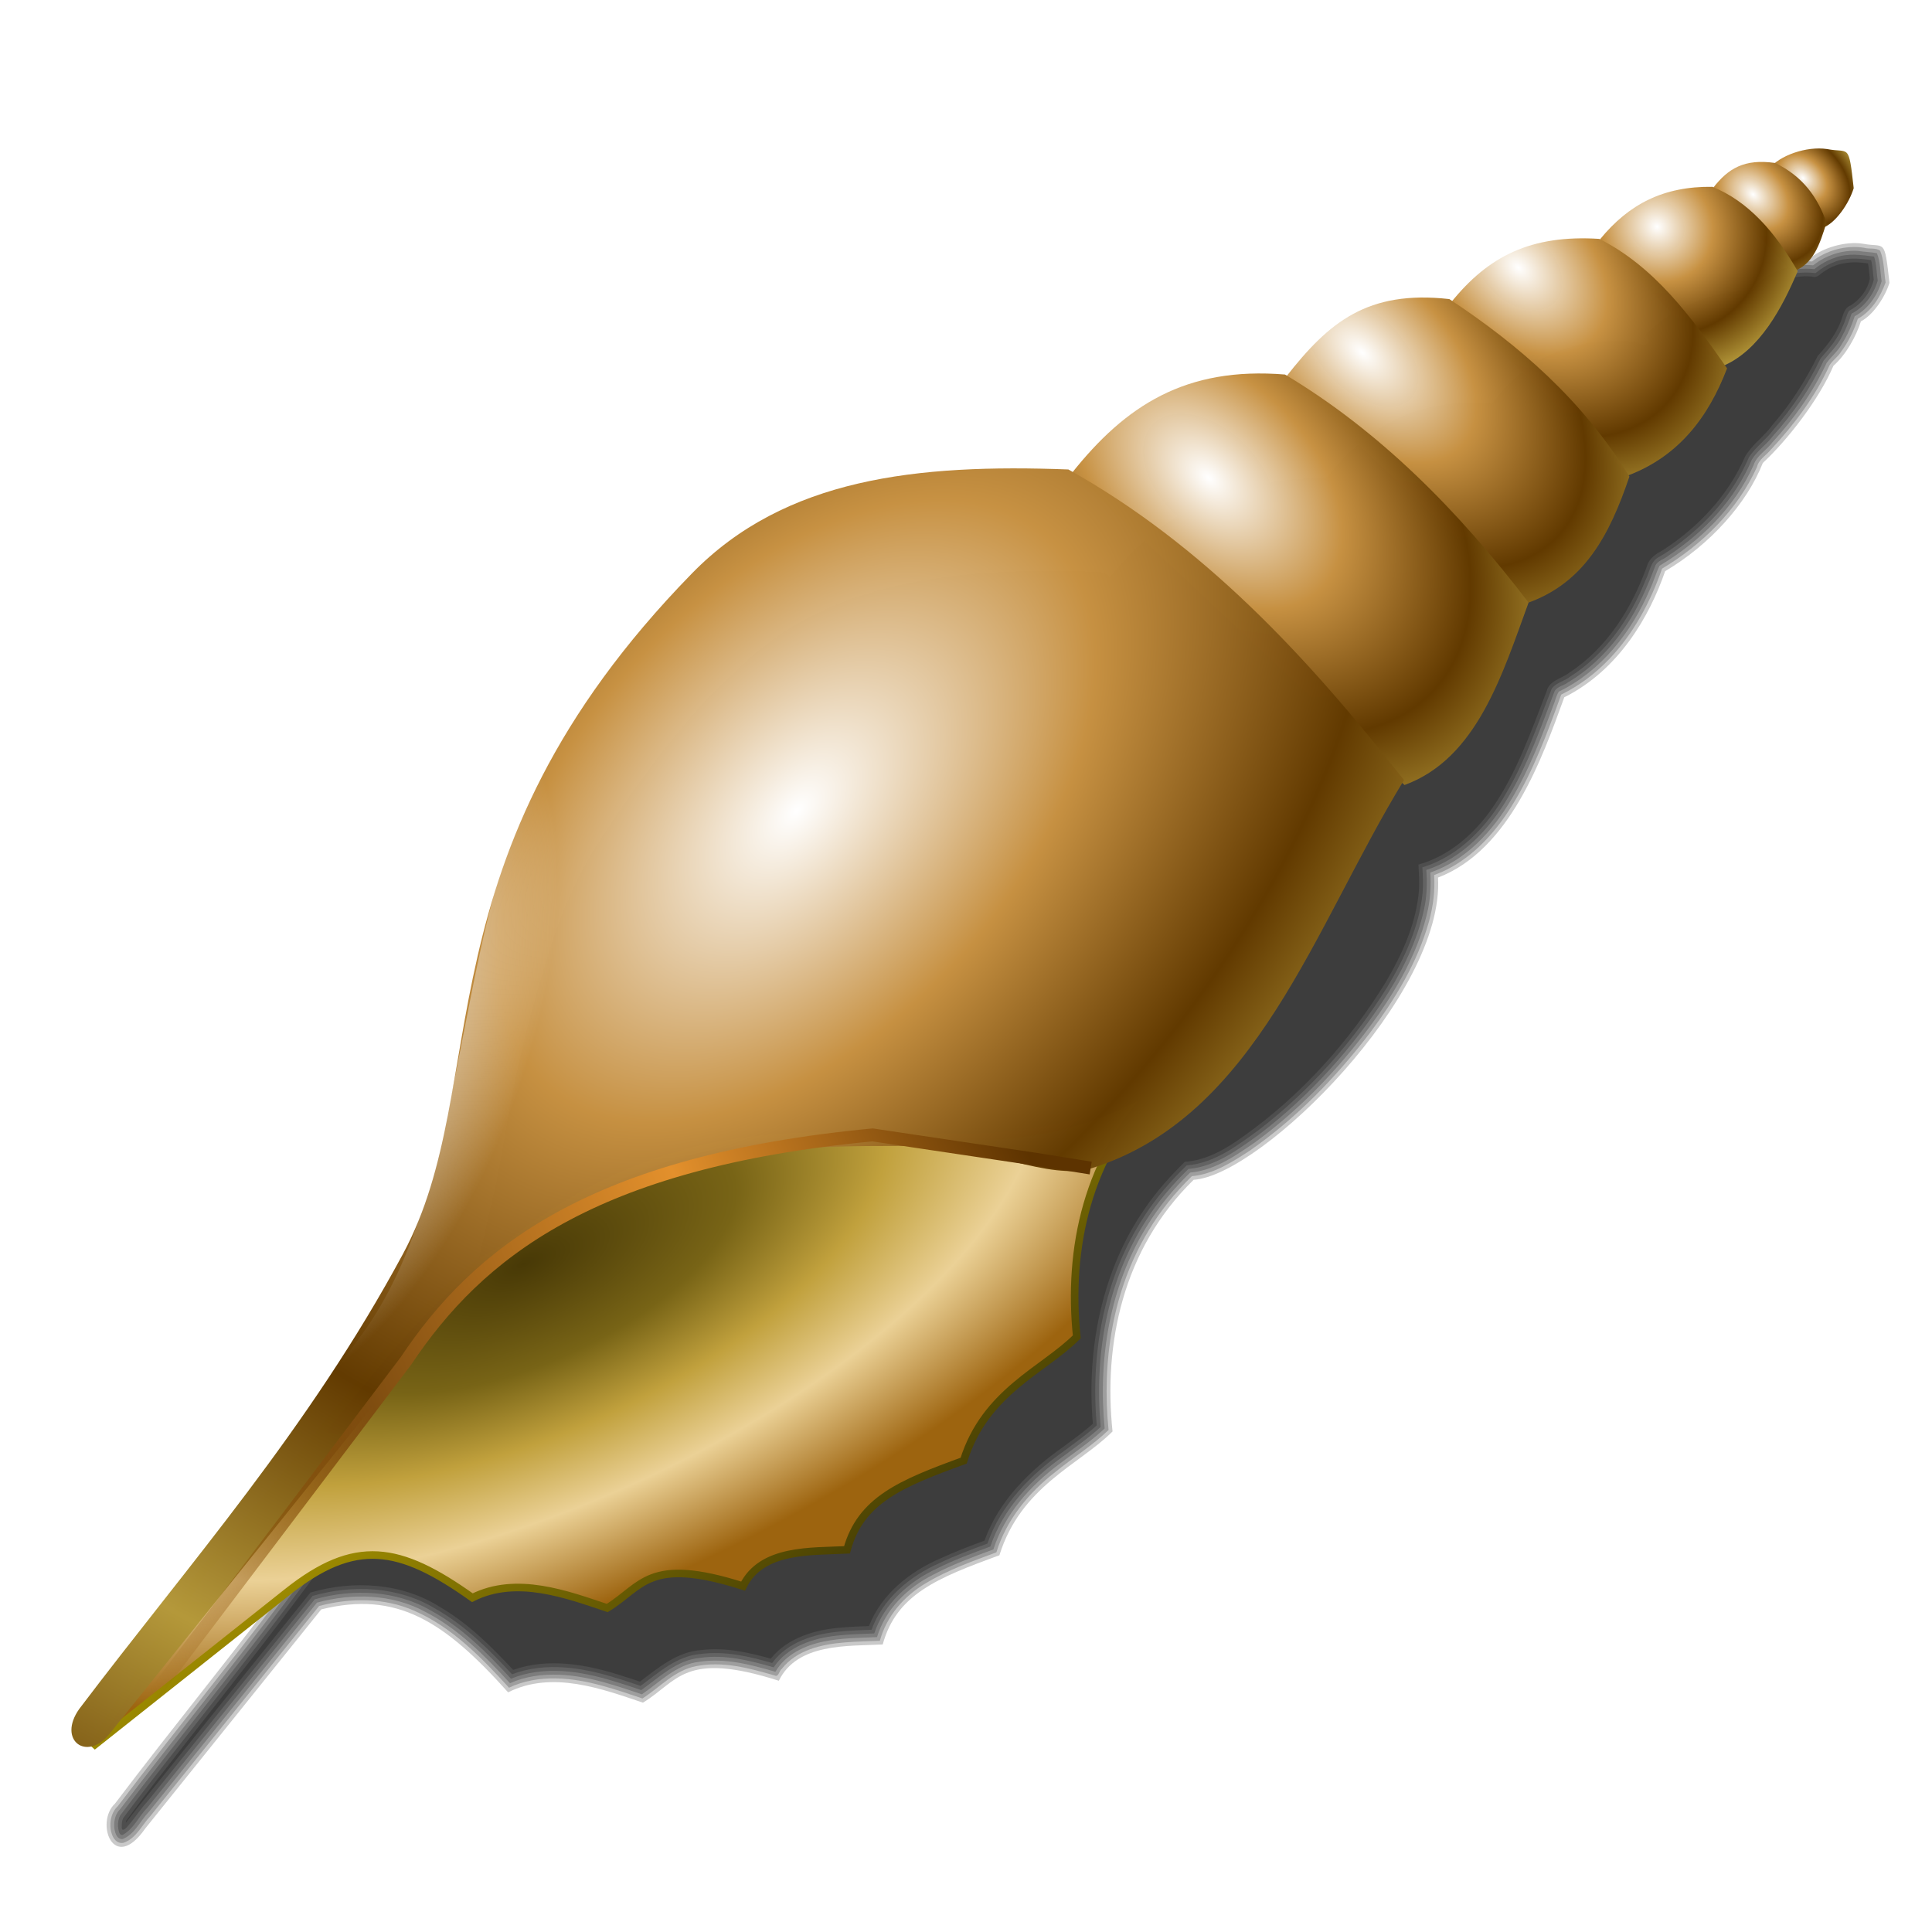 <?xml version="1.0" encoding="UTF-8" standalone="no"?>
<svg
   xmlns:dc="http://purl.org/dc/elements/1.1/"
   xmlns:cc="http://creativecommons.org/ns#"
   xmlns:rdf="http://www.w3.org/1999/02/22-rdf-syntax-ns#"
   xmlns:svg="http://www.w3.org/2000/svg"
   xmlns="http://www.w3.org/2000/svg"
   xmlns:xlink="http://www.w3.org/1999/xlink"
   xmlns:sodipodi="http://sodipodi.sourceforge.net/DTD/sodipodi-0.dtd"
   xmlns:inkscape="http://www.inkscape.org/namespaces/inkscape"
   version="1.1"
   id="svg2"
   width="255"
   height="255"
   viewBox="0 0 255 255"
   sodipodi:docname="nautilus-3.svg"
   inkscape:version="1.0 (4035a4f, 2020-05-01)">
  <defs
     id="defs6">
    <linearGradient
       id="linearGradient890"
       inkscape:collect="always">
      <stop
         id="stop882"
         offset="0"
         style="stop-color:#ffffff;stop-opacity:1" />
      <stop
         style="stop-color:#c79142;stop-opacity:0.996"
         offset="0.364"
         id="stop884" />
      <stop
         style="stop-color:#623a00;stop-opacity:0.996"
         offset="0.713"
         id="stop886" />
      <stop
         id="stop888"
         offset="1"
         style="stop-color:#b4983a;stop-opacity:0.996" />
    </linearGradient>
    <linearGradient
       inkscape:collect="always"
       id="linearGradient903">
      <stop
         style="stop-color:#914f00;stop-opacity:0"
         offset="0"
         id="stop899" />
      <stop
         id="stop909"
         offset="0.309"
         style="stop-color:#7f4d10;stop-opacity:1" />
      <stop
         id="stop907"
         offset="0.668"
         style="stop-color:#e3902c;stop-opacity:1" />
      <stop
         style="stop-color:#5d3300;stop-opacity:1"
         offset="1"
         id="stop901" />
    </linearGradient>
    <linearGradient
       inkscape:collect="always"
       id="linearGradient883">
      <stop
         style="stop-color:#9b8900;stop-opacity:1;"
         offset="0"
         id="stop879" />
      <stop
         style="stop-color:#443c04;stop-opacity:1"
         offset="1"
         id="stop881" />
    </linearGradient>
    <linearGradient
       inkscape:collect="always"
       id="linearGradient852">
      <stop
         style="stop-color:#fcfcfc;stop-opacity:1"
         offset="0"
         id="stop848" />
      <stop
         style="stop-color:#ffffff;stop-opacity:0"
         offset="1"
         id="stop850" />
    </linearGradient>
    <linearGradient
       inkscape:collect="always"
       id="linearGradient832">
      <stop
         style="stop-color:#483906;stop-opacity:1"
         offset="0"
         id="stop828" />
      <stop
         id="stop836"
         offset="0.292"
         style="stop-color:#786416;stop-opacity:1" />
      <stop
         style="stop-color:#c1a13d;stop-opacity:1"
         offset="0.499"
         id="stop838" />
      <stop
         id="stop840"
         offset="0.713"
         style="stop-color:#ebd196;stop-opacity:1" />
      <stop
         style="stop-color:#9d640f;stop-opacity:1"
         offset="1"
         id="stop830" />
    </linearGradient>
    <radialGradient
       inkscape:collect="always"
       xlink:href="#linearGradient890"
       id="radialGradient820"
       cx="1442.614"
       cy="619.546"
       fx="1442.614"
       fy="619.546"
       r="297.611"
       gradientTransform="matrix(-0.196,-0.182,0.306,-0.333,198.303,575.903)"
       gradientUnits="userSpaceOnUse"
       spreadMethod="reflect" />
    <radialGradient
       inkscape:collect="always"
       xlink:href="#linearGradient832"
       id="radialGradient834"
       cx="1227.722"
       cy="279.378"
       fx="1227.722"
       fy="279.378"
       r="180.19"
       gradientTransform="matrix(0.128,0.219,-0.517,0.241,56.37,-169.378)"
       gradientUnits="userSpaceOnUse" />
    <radialGradient
       inkscape:collect="always"
       xlink:href="#linearGradient852"
       id="radialGradient854"
       cx="1524.209"
       cy="352.225"
       fx="1524.209"
       fy="352.225"
       r="141.391"
       gradientTransform="matrix(-0.153,-0.078,0.137,-0.328,229.602,372.917)"
       gradientUnits="userSpaceOnUse" />
    <radialGradient
       inkscape:collect="always"
       xlink:href="#linearGradient890"
       id="radialGradient864"
       cx="1368.331"
       cy="1326.19"
       fx="1368.331"
       fy="1326.19"
       r="223.669"
       gradientTransform="matrix(-0.185,-0.177,0.113,-0.118,262.807,461.778)"
       gradientUnits="userSpaceOnUse"
       spreadMethod="reflect" />
    <radialGradient
       inkscape:collect="always"
       xlink:href="#linearGradient890"
       id="radialGradient870"
       gradientUnits="userSpaceOnUse"
       gradientTransform="matrix(-0.162,-0.152,0.089,-0.095,284.735,382.254)"
       cx="1378.039"
       cy="1329.164"
       fx="1378.039"
       fy="1329.164"
       r="223.669"
       spreadMethod="reflect" />
    <radialGradient
       inkscape:collect="always"
       xlink:href="#linearGradient890"
       id="radialGradient874"
       gradientUnits="userSpaceOnUse"
       gradientTransform="matrix(-0.122,-0.113,0.078,-0.084,264.859,302.702)"
       cx="1378.039"
       cy="1329.164"
       fx="1378.039"
       fy="1329.164"
       r="223.669"
       spreadMethod="reflect" />
    <radialGradient
       inkscape:collect="always"
       xlink:href="#linearGradient890"
       id="radialGradient878"
       gradientUnits="userSpaceOnUse"
       gradientTransform="matrix(-0.067,-0.065,0.061,-0.062,229.962,201.907)"
       cx="1378.039"
       cy="1329.164"
       fx="1378.039"
       fy="1329.164"
       r="223.669"
       spreadMethod="reflect" />
    <radialGradient
       inkscape:collect="always"
       xlink:href="#linearGradient890"
       id="radialGradient882"
       gradientUnits="userSpaceOnUse"
       gradientTransform="matrix(-0.047,-0.046,0.033,-0.034,252.297,134.246)"
       cx="1378.039"
       cy="1329.164"
       fx="1378.039"
       fy="1329.164"
       r="223.669"
       spreadMethod="reflect" />
    <radialGradient
       inkscape:collect="always"
       xlink:href="#linearGradient890"
       id="radialGradient886"
       gradientUnits="userSpaceOnUse"
       gradientTransform="matrix(-0.032,-0.031,0.022,-0.022,253.702,98.044)"
       cx="1432.919"
       cy="1369.38"
       fx="1432.919"
       fy="1369.38"
       r="223.669"
       spreadMethod="reflect" />
    <filter
       inkscape:collect="always"
       style="color-interpolation-filters:sRGB"
       id="filter875"
       x="-0.015"
       width="1.03"
       y="-0.017"
       height="1.033">
      <feGaussianBlur
         inkscape:collect="always"
         stdDeviation="1.457"
         id="feGaussianBlur877" />
    </filter>
    <linearGradient
       inkscape:collect="always"
       xlink:href="#linearGradient883"
       id="linearGradient885"
       x1="93.424"
       y1="167.297"
       x2="120.512"
       y2="202.893"
       gradientUnits="userSpaceOnUse" />
    <linearGradient
       inkscape:collect="always"
       xlink:href="#linearGradient903"
       id="linearGradient905"
       x1="13.935"
       y1="209.351"
       x2="138.874"
       y2="160.09"
       gradientUnits="userSpaceOnUse" />
  </defs>
  <sodipodi:namedview
     pagecolor="#ff0000"
     bordercolor="#666666"
     borderopacity="1"
     objecttolerance="10"
     gridtolerance="10"
     guidetolerance="10"
     inkscape:pageopacity="0"
     inkscape:pageshadow="2"
     inkscape:window-width="1920"
     inkscape:window-height="1056"
     id="namedview4"
     showgrid="false"
     inkscape:snap-global="false"
     inkscape:zoom="3.4509804"
     inkscape:cx="127.5"
     inkscape:cy="127.5"
     inkscape:current-layer="svg2"
     inkscape:document-rotation="0"
     inkscape:window-x="0"
     inkscape:window-y="0"
     inkscape:window-maximized="1" />
  <g
     style="fill:#000000;fill-opacity:0.212;filter:url(#filter875)"
     transform="rotate(-87.621,34.897,30.299)"
     id="g951">
    <path
       id="path893"
       style="fill:#000000;fill-opacity:0.212;stroke:none;stroke-width:0.027px;stroke-linecap:butt;stroke-linejoin:miter;stroke-opacity:1"
       d="m -176.619,23.342 29.863,22.014 c 2.884,9.845 -0.843,16.269 -9.914,25.096 3.174,5.709 0.936,12.465 -0.621,17.84 3.006,4.521 7.106,5.097 3.633,17.799 5.078,2.235 4.919,8.805 5.354,13.502 6.649,1.523 9.053,6.774 12.402,14.898 9.239,2.462 12.365,10.047 16.947,14.24 11.391,-1.67 24.036,0.275 33.631,9.316 0.933,8.873 25.784,32.118 41.197,30.572 4.038,9.356 16.349,13.085 24.465,15.664 3.907,7.041 11.121,10.795 17.184,12.611 3.721,5.727 9.329,10.39 14.801,12.285 3.221,3.176 8.69,7.069 13.205,8.783 1.538,1.599 4.008,2.833 6.012,3.377 0.956,1.671 3.497,3.109 5.236,3.555 6.028,-0.929 4.569,-0.762 5.012,-3.725 0.259,-2.321 -0.736,-5.197 -2.121,-6.785 0.07,-3.5 -1.403,-6.402 -3.547,-7.977 -0.556,-6.165 -3.635,-11.723 -7.469,-14.684 l -0.016,0.016 c 0.019,-0.042 0.042,-0.081 0.061,-0.123 0.197,-8.889 -2.799,-14.405 -9.004,-19.053 C 20.084,182.307 15.222,175.78 8.94,171.181 8.483,158.553 3.014,149.422 -4.934,143.457 c 0.102,-0.199 0.212,-0.392 0.312,-0.592 -0.077,-20.018 -2.681,-37.308 -15.768,-49.064 -6.226,-6.616 -18.593,-14.377 -22.578,-16.627 -6.209,-3.817 -13.569,-6.147 -21.414,-7.855 -8.772,-2.253 -16.888,-3.133 -24.443,-4.135 -8.278,-1.724 -15.951,-2.413 -22.885,-5.764 -8.27,-4.019 -15.861,-8.455 -23.098,-13.107 l -7.516,-4.98 c -10.613,-7.234 -20.651,-14.82 -31.17,-22.111 -2.588,-2.566 -9.322,0.175 -3.127,4.121 z"
       sodipodi:nodetypes="ccccccccccccccccccccccccccccccccccc" />
    <path
       id="path930"
       style="fill:#000000;fill-opacity:0.212;stroke:none;stroke-width:0.027px;stroke-linecap:butt;stroke-linejoin:miter;stroke-opacity:1"
       d="m -176.543,18.74 c -0.941,0.067 -2.338,0.636 -2.08,1.805 0.621,1.647 2.416,2.323 3.669,3.403 9.544,7.036 19.09,14.071 28.634,21.108 1.257,4.065 1.473,8.563 -0.106,12.573 -1.973,5.091 -5.819,9.133 -9.63,12.917 1.998,3.787 1.707,8.283 0.76,12.325 -0.405,1.796 -0.934,3.561 -1.448,5.329 1.572,2.256 3.912,4.106 4.556,6.903 0.843,3.465 0.028,7.057 -0.81,10.44 -0.212,0.501 0.673,0.535 0.928,0.878 2.583,1.858 3.463,5.149 3.824,8.15 0.191,1.535 0.279,3.082 0.411,4.623 3.266,0.746 6.048,2.95 7.839,5.741 1.88,2.837 3.151,6.016 4.463,9.14 4.325,1.14 8.033,3.923 10.89,7.301 1.987,2.244 3.686,4.745 5.856,6.824 8.945,-1.283 18.437,-0.246 26.44,4.143 2.727,1.472 5.238,3.329 7.491,5.455 0.376,2.828 2.083,5.243 3.696,7.511 4.495,5.922 10.105,10.941 16.184,15.191 4.607,3.133 9.541,5.883 15.007,7.17 2.051,0.463 4.048,0.648 6.148,0.423 1.807,4.406 5.579,7.65 9.654,9.922 4.661,2.624 9.741,4.23 14.84,5.849 1.299,2.359 2.919,4.341 4.95,6.136 3.505,3.078 7.793,5.143 12.214,6.47 3.393,5.165 8.136,9.619 13.914,11.959 1.028,0.192 1.579,1.135 2.364,1.729 3.434,2.949 7.238,5.561 11.409,7.265 0.693,0.347 1.163,1.055 1.856,1.439 1.365,0.931 2.892,1.61 4.481,2.054 1.074,1.775 3.014,2.86 4.945,3.467 1.388,-0.279 2.87,-0.3 4.168,-0.9 0.38,-0.621 0.113,-1.452 0.29,-2.151 0.268,-2.407 -0.54,-4.921 -2.097,-6.767 0.117,-2.973 -1.028,-6.135 -3.521,-7.893 -0.485,-5.318 -2.751,-10.639 -6.841,-14.171 -0.348,-0.452 -1.338,1.079 -0.901,-0.024 0.539,-1.406 0.231,-2.941 0.181,-4.407 -0.32,-4.369 -2.02,-8.671 -5.058,-11.864 -1.161,-1.26 -2.47,-2.376 -3.842,-3.399 0.109,-2.864 -0.116,-5.56 -0.922,-8.313 -1.488,-5.297 -5.187,-9.713 -9.594,-12.888 -0.462,-0.333 -0.156,-1.068 -0.287,-1.574 -0.382,-6.75 -2.513,-13.55 -6.502,-18.986 -2.069,-2.859 -4.621,-5.35 -7.453,-7.449 0.359,-0.532 0.548,-1.106 0.442,-1.752 -0.109,-9.897 -0.73,-19.882 -3.857,-29.344 -1.859,-5.638 -4.853,-11.11 -8.888,-15.504 -1.541,-1.666 -3.227,-3.185 -4.833,-4.786 -5.092,-4.643 -10.854,-8.614 -16.703,-12.315 -3.824,-2.383 -7.764,-4.723 -12.023,-6.301 -4.665,-1.838 -9.553,-3.001 -14.427,-4.128 -7.647,-1.89 -15.464,-2.778 -23.259,-3.831 -7.715,-1.625 -15.802,-2.342 -22.989,-5.853 -9.87,-4.815 -19.301,-10.489 -28.391,-16.643 -11.31,-7.542 -22.129,-15.784 -33.302,-23.525 -0.711,-0.711 -1.762,-0.962 -2.74,-0.873 z" />
    <path
       id="path933"
       style="fill:#000000;fill-opacity:0.212;stroke:none;stroke-width:0.027px;stroke-linecap:butt;stroke-linejoin:miter;stroke-opacity:1"
       d="m -176.502,19.24 c -0.642,0.072 -1.718,0.337 -1.635,1.17 0.707,1.602 2.501,2.213 3.736,3.323 9.505,7.007 19.008,14.016 28.514,21.021 1.476,4.632 1.564,9.868 -0.606,14.303 -2.062,4.492 -5.498,8.143 -8.96,11.592 1.986,4.051 1.552,8.781 0.478,13.022 -0.353,1.493 -0.802,2.96 -1.222,4.435 1.674,2.263 4.14,4.379 4.602,7.384 0.678,3.378 -0.093,6.816 -0.899,10.099 2.329,1.212 3.653,3.739 4.253,6.212 0.575,2.288 0.673,4.658 0.876,6.999 3.716,0.954 6.71,3.754 8.532,7.058 1.462,2.483 2.558,5.154 3.669,7.806 4.703,1.29 8.623,4.51 11.641,8.248 1.619,1.937 3.109,3.993 4.918,5.764 9.137,-1.273 18.835,-0.122 26.94,4.48 2.648,1.47 5.074,3.318 7.275,5.394 0.425,3.224 2.475,5.902 4.376,8.423 4.905,6.144 10.949,11.342 17.566,15.592 4.334,2.732 9.052,5.054 14.079,5.905 1.606,0.261 3.245,0.279 4.861,0.1 1.814,4.638 5.817,8.02 10.118,10.303 3.92,2.137 8.245,3.606 12.496,4.97 0.634,0.253 1.396,0.346 1.953,0.694 2.936,5.469 8.259,9.267 13.966,11.443 1.031,0.449 2.188,0.697 3.183,1.15 3.365,5.119 8.045,9.567 13.795,11.849 1.306,0.372 2.033,1.65 3.123,2.374 3.213,2.708 6.813,5.058 10.732,6.69 0.911,0.599 1.635,1.454 2.639,1.931 1.15,0.675 2.401,1.162 3.683,1.519 1.017,1.728 2.872,2.881 4.766,3.359 1.223,-0.241 2.529,-0.257 3.671,-0.777 0.121,-0.829 0.091,-1.677 0.195,-2.511 0.042,-2.121 -0.762,-4.226 -2.146,-5.825 0.163,-2.944 -0.976,-6.106 -3.492,-7.797 -0.448,-5.225 -2.6,-10.459 -6.594,-13.965 -0.322,0.29 -1.043,0.747 -1.227,0.109 -0.173,-0.612 0.364,-1.215 0.328,-1.859 0.066,-1.865 -0.098,-3.747 -0.435,-5.609 -0.762,-4.002 -2.873,-7.708 -5.926,-10.406 -0.841,-0.767 -1.736,-1.471 -2.641,-2.162 0.122,-2.831 -0.091,-5.697 -0.898,-8.424 -1.017,-3.629 -3.222,-7.031 -5.953,-9.699 -1.112,-1.134 -2.382,-2.1 -3.627,-3.074 -0.526,-0.681 -0.171,-1.595 -0.36,-2.38 -0.51,-7.449 -3.3,-15.077 -8.452,-20.703 -1.679,-1.889 -3.6,-3.548 -5.627,-5.052 0.502,-0.614 0.734,-1.38 0.603,-2.163 -0.102,-8.514 -0.602,-17.079 -2.777,-25.358 -1.188,-4.527 -2.958,-9.045 -5.469,-13.062 -1.645,-2.668 -3.541,-5.074 -5.815,-7.289 -2.549,-2.55 -5.197,-5.038 -8.043,-7.226 -5.247,-4.075 -10.816,-7.74 -16.549,-11.061 -4.276,-2.495 -8.982,-4.29 -13.671,-5.599 -4.333,-1.183 -8.708,-2.219 -13.108,-3.12 -6.145,-1.213 -12.353,-1.884 -18.544,-2.791 -7.76,-1.598 -15.891,-2.38 -23.078,-5.992 -11.044,-5.398 -21.496,-11.92 -31.612,-18.883 -10.084,-6.918 -19.879,-14.25 -29.907,-21.246 -0.603,-0.573 -1.487,-0.755 -2.294,-0.684 z" />
    <path
       id="path936"
       style="fill:#000000;fill-opacity:0.212;stroke:none;stroke-width:0.027px;stroke-linecap:butt;stroke-linejoin:miter;stroke-opacity:1"
       d="m -176.469,19.74 c -0.367,0.081 -1.202,0.134 -1.124,0.64 0.847,1.462 2.556,2.041 3.758,3.149 9.46,6.974 18.92,13.947 28.38,20.922 1.624,4.978 1.64,10.661 -0.849,15.362 -2.051,4.202 -5.277,7.664 -8.551,10.942 1.923,4.222 1.414,9.066 0.267,13.425 -0.313,1.284 -0.695,2.547 -1.058,3.817 1.803,2.327 4.18,4.527 4.578,7.601 0.607,3.258 -0.079,6.571 -0.851,9.739 2.841,1.717 4.083,5.082 4.538,8.218 0.25,1.609 0.35,3.236 0.488,4.858 3.967,1.134 7.044,4.297 8.891,7.893 1.246,2.229 2.217,4.596 3.209,6.945 5.07,1.453 9.185,5.098 12.353,9.194 1.309,1.593 2.556,3.245 4.02,4.702 9.331,-1.267 19.233,0.01 27.439,4.823 2.566,1.467 4.909,3.3 7.057,5.324 0.453,3.552 2.813,6.425 4.945,9.15 5.424,6.538 12.089,12.024 19.437,16.27 3.659,2.065 7.706,3.76 11.831,4.34 1.469,0.19 3.045,0.154 4.521,-0.021 1.741,4.715 5.825,8.194 10.131,10.445 4.456,2.42 9.333,3.895 14.121,5.484 0.683,0.316 0.798,1.2 1.274,1.743 1.945,2.997 4.68,5.431 7.667,7.261 2.522,1.57 5.305,2.645 8.112,3.578 0.779,0.241 0.97,1.192 1.507,1.739 3.304,4.57 7.761,8.445 13.088,10.432 1.223,0.671 2.049,1.852 3.199,2.628 3.115,2.572 6.518,4.717 10.239,6.288 1.103,0.805 2.089,1.784 3.369,2.322 0.951,0.48 1.965,0.817 2.986,1.113 0.96,1.683 2.603,2.763 4.469,3.271 1.059,-0.206 2.162,-0.233 3.18,-0.619 0.153,-1.704 0.334,-3.477 -0.35,-5.102 -0.369,-0.997 -0.941,-1.909 -1.641,-2.707 0.216,-2.915 -0.92,-6.08 -3.461,-7.699 -0.323,-3.869 -1.492,-7.606 -3.733,-10.814 -0.713,-0.992 -1.519,-1.992 -2.441,-2.76 -0.599,0.522 -1.672,0.239 -1.695,-0.625 -0.05,-0.858 0.524,-1.621 0.365,-2.498 0.023,-4.024 -0.887,-8.143 -3.201,-11.49 -1.5,-2.312 -3.65,-4.085 -5.82,-5.738 0.212,-3.997 -0.339,-8.193 -2.119,-11.754 -1.841,-3.789 -4.858,-6.865 -8.225,-9.336 -0.705,-0.915 -0.295,-2.131 -0.53,-3.18 -0.635,-7.851 -3.81,-15.623 -9.481,-21.181 -1.464,-1.476 -3.087,-2.782 -4.755,-4.02 0.627,-0.658 0.973,-1.547 0.797,-2.454 -0.103,-8.398 -0.625,-16.915 -2.756,-25.032 -1.957,-7.598 -5.652,-14.883 -11.368,-20.343 -3.338,-3.385 -6.929,-6.482 -10.81,-9.246 -4.922,-3.58 -10.071,-6.901 -15.431,-9.831 -4.55,-2.38 -9.525,-3.998 -14.483,-5.236 -4.778,-1.198 -9.597,-2.332 -14.441,-3.106 -5.006,-0.839 -10.059,-1.341 -15.066,-2.187 -7.745,-1.528 -15.847,-2.433 -22.956,-6.146 -16.149,-7.932 -30.918,-18.297 -45.479,-28.792 -5.365,-3.847 -10.696,-7.725 -16.112,-11.479 -0.442,-0.208 -0.946,-0.26 -1.429,-0.222 z" />
    <path
       id="path939"
       style="fill:#000000;fill-opacity:0.212;stroke:none;stroke-width:0.027px;stroke-linecap:butt;stroke-linejoin:miter;stroke-opacity:1"
       d="m -176.414,20.238 c -0.769,-0.041 -0.5,0.382 -0.072,0.721 1.101,0.92 2.372,1.614 3.463,2.547 9.333,6.88 18.665,13.76 27.998,20.64 1.768,5.297 1.711,11.392 -1.062,16.342 -2.027,3.954 -5.07,7.258 -8.181,10.383 1.858,4.353 1.283,9.279 0.089,13.726 -0.275,1.105 -0.603,2.195 -0.916,3.289 1.86,2.325 4.167,4.629 4.535,7.734 0.564,3.175 -0.045,6.404 -0.795,9.493 2.884,1.935 4.105,5.47 4.521,8.773 0.204,1.377 0.289,2.767 0.409,4.152 4.147,1.304 7.272,4.742 9.145,8.559 1.086,2.018 1.963,4.139 2.855,6.248 5.238,1.567 9.431,5.419 12.69,9.679 1.138,1.388 2.232,2.818 3.497,4.096 9.495,-1.25 19.563,0.139 27.853,5.125 2.513,1.475 4.807,3.301 6.922,5.299 0.442,3.673 2.916,6.609 5.134,9.397 5.464,6.494 12.114,11.912 19.477,16.082 3.885,2.114 8.114,3.875 12.575,4.144 1.141,0.058 2.279,-0.056 3.413,-0.168 1.691,4.856 5.839,8.397 10.304,10.679 4.408,2.368 9.245,3.759 13.945,5.394 0.869,0.545 1.062,1.657 1.727,2.395 3.151,4.506 8.002,7.579 13.172,9.411 1.053,0.497 2.497,0.503 3.097,1.662 1.204,1.868 2.603,3.5 4.167,5.081 2.693,2.705 5.945,4.848 9.506,6.22 1.372,0.844 2.374,2.148 3.709,3.047 2.939,2.382 6.215,4.345 9.684,5.846 1.351,1.074 2.707,2.191 4.371,2.745 0.661,0.309 1.454,0.403 2.061,0.75 0.872,1.567 2.484,2.725 4.222,3.079 0.857,-0.156 1.737,-0.205 2.575,-0.459 0.174,-1.624 0.223,-3.449 -0.482,-4.896 -0.383,-0.896 -0.891,-1.623 -1.545,-2.371 0.272,-2.883 -0.864,-6.053 -3.428,-7.594 -0.364,-4.872 -2.174,-9.803 -5.75,-13.232 -0.973,0.507 -2.33,-0.318 -2.14,-1.456 0.052,-0.874 0.524,-1.69 0.358,-2.582 -0.007,-3.325 -0.72,-6.772 -2.328,-9.651 -1.562,-2.904 -4.095,-5.098 -6.701,-7.043 0.246,-4.224 -0.323,-8.614 -2.381,-12.4 -1.839,-3.501 -4.774,-6.314 -7.867,-8.647 -0.831,-1.135 -0.373,-2.62 -0.664,-3.908 -0.688,-7.554 -3.875,-15.168 -9.429,-20.522 -1.53,-1.535 -3.254,-2.854 -4.983,-4.155 0.7,-0.678 1.255,-1.614 1.02,-2.621 -0.124,-9.388 -0.756,-18.906 -3.644,-27.913 -2.137,-6.625 -5.774,-12.828 -10.898,-17.582 -3.964,-3.999 -8.371,-7.462 -13.023,-10.647 -4.382,-3.017 -8.903,-5.894 -13.652,-8.344 -6.756,-3.312 -14.196,-4.917 -21.509,-6.568 -7.122,-1.589 -14.407,-2.2 -21.613,-3.421 -7.683,-1.494 -15.663,-2.452 -22.697,-6.119 -16.86,-8.286 -32.216,-19.215 -47.411,-30.172 -4.748,-3.394 -9.463,-6.851 -14.283,-10.134 -0.33,-0.133 -0.693,-0.156 -1.045,-0.134 z" />
    <path
       id="path942"
       style="fill:#000000;fill-opacity:0.212;stroke:none;stroke-width:0.027px;stroke-linecap:butt;stroke-linejoin:miter;stroke-opacity:1"
       d="m -175.77,20.893 c 2.918,2.043 5.73,4.231 8.617,6.321 7.519,5.543 15.038,11.086 22.557,16.628 1.889,5.555 1.791,11.99 -1.194,17.15 -1.992,3.787 -4.908,6.977 -7.894,10.001 1.804,4.516 1.143,9.552 -0.11,14.118 -0.227,0.894 -0.494,1.776 -0.747,2.664 1.934,2.353 4.193,4.792 4.507,7.969 0.501,3.064 -0.045,6.177 -0.757,9.162 2.927,2.145 4.118,5.849 4.506,9.315 0.158,1.147 0.231,2.304 0.332,3.457 4.293,1.464 7.449,5.135 9.351,9.136 0.947,1.832 1.748,3.733 2.551,5.631 5.338,1.664 9.578,5.645 12.9,10.006 1.012,1.232 1.989,2.499 3.102,3.644 9.823,-1.255 20.247,0.332 28.695,5.696 2.294,1.431 4.394,3.152 6.359,5.005 0.304,2.867 1.939,5.359 3.641,7.54 5.693,7.357 13.001,13.416 21.11,17.943 3.797,2.034 7.983,3.745 12.388,3.897 1.114,0.028 2.223,-0.106 3.331,-0.21 1.278,3.98 4.364,7.203 7.783,9.381 4.786,3.06 10.353,4.73 15.755,6.572 1.474,0.274 1.764,1.937 2.623,2.916 3.474,4.877 8.936,7.935 14.563,9.669 1.022,0.276 1.608,1.183 2.121,2.033 3.211,4.525 7.539,8.251 12.738,10.268 1.65,0.855 2.783,2.427 4.333,3.438 2.849,2.286 6.04,4.12 9.37,5.601 1.581,1.335 3.329,2.539 5.361,3.054 0.611,0.163 1.236,0.396 1.474,1.033 0.847,1.193 2.167,2.144 3.624,2.354 0.665,-0.11 1.337,-0.175 1.995,-0.326 0.24,-1.947 -0.006,-4.039 -1.226,-5.639 -0.31,-0.561 -1.055,-0.945 -0.808,-1.669 0.145,-2.668 -1.031,-5.528 -3.43,-6.876 -0.329,-4.732 -1.994,-9.536 -5.404,-12.936 -1.338,0.416 -2.862,-0.897 -2.483,-2.292 0.14,-0.873 0.474,-1.723 0.326,-2.621 -0.035,-4.369 -1.448,-9.057 -4.592,-12.319 -1.332,-1.444 -2.878,-2.666 -4.444,-3.844 0.336,-4.841 -0.488,-9.92 -3.255,-13.996 -1.805,-2.776 -4.327,-4.988 -6.902,-7.017 C 6.057,171.422 6.546,169.719 6.211,168.226 5.467,161.042 2.518,154.012 -2.597,148.83 c -1.763,-1.824 -3.793,-3.354 -5.812,-4.879 0.764,-0.702 1.558,-1.661 1.266,-2.772 -0.096,-6.998 -0.481,-14.044 -1.864,-20.886 -1.166,-5.808 -3.142,-11.678 -6.36,-16.681 -1.853,-2.975 -4.099,-5.58 -6.666,-7.974 -5.997,-5.917 -13.007,-10.683 -20.154,-15.092 -3.498,-2.116 -7.094,-4.101 -10.93,-5.446 -5.726,-2.084 -11.819,-3.38 -17.788,-4.7 -7.964,-1.612 -16.075,-2.207 -24.042,-3.832 -6.666,-1.196 -13.465,-2.474 -19.493,-5.713 -17.935,-8.888 -34.152,-20.738 -50.349,-32.393 -3.617,-2.575 -7.199,-5.224 -10.899,-7.668 -0.228,-0.077 -0.352,-0.061 -0.082,0.098 z" />
  </g>
  <path
     sodipodi:nodetypes="ccccc"
     inkscape:connector-curvature="0"
     id="path884"
     d="m 240.358,30.161 -6.838,-7.902 c 1.321,-1.718 4.91,-3.003 7.635,-2.584 2.941,0.565 2.834,-0.9 3.512,5.162 -0.572,1.899 -2.391,4.748 -4.309,5.324 z"
     style="fill:url(#radialGradient886);fill-opacity:1.0;stroke:none;stroke-width:0.027px;stroke-linecap:butt;stroke-linejoin:miter;stroke-opacity:1" />
  <path
     style="fill:url(#radialGradient882);fill-opacity:1.0;stroke:none;stroke-width:0.039px;stroke-linecap:butt;stroke-linejoin:miter;stroke-opacity:1"
     d="M 236.49,35.892 226.115,24.795 c 1.988,-2.571 4.131,-3.863 8.168,-3.285 3.685,1.759 5.641,4.571 6.791,7.873 -0.879,2.828 -1.73,5.624 -4.585,6.51 z"
     id="path880"
     inkscape:connector-curvature="0"
     sodipodi:nodetypes="ccccc" />
  <path
     sodipodi:nodetypes="ccccc"
     inkscape:connector-curvature="0"
     id="path876"
     d="M 227.409,48.304 211.189,31.579 c 3.789,-4.63 8.368,-7.011 14.827,-6.92 4.747,1.911 8.292,5.995 11.258,11.128 -2.035,4.815 -5.021,10.462 -9.865,12.517 z"
     style="fill:url(#radialGradient878);fill-opacity:1.0;stroke:none;stroke-width:0.064px;stroke-linecap:butt;stroke-linejoin:miter;stroke-opacity:1" />
  <path
     style="fill:url(#radialGradient874);fill-opacity:1.0;stroke:none;stroke-width:0.088px;stroke-linecap:butt;stroke-linejoin:miter;stroke-opacity:1"
     d="m 214.916,62.744 -23.426,-22.789 c 4.944,-6.163 10.61,-8.999 19.593,-8.426 7.281,3.666 12.149,10.286 16.867,17.088 -2.494,6.541 -6.446,11.609 -13.035,14.126 z"
     id="path872"
     inkscape:connector-curvature="0"
     sodipodi:nodetypes="ccccc" />
  <path
     sodipodi:nodetypes="ccccc"
     inkscape:connector-curvature="0"
     id="path868"
     d="M 201.352,79.671 169.804,49.66 c 5.575,-7.102 10.667,-11.4 21.491,-10.185 9.23,6.095 17.583,13.338 23.767,23.421 -2.61,7.699 -5.944,14.144 -13.71,16.776 z"
     style="fill:url(#radialGradient870);fill-opacity:1.0;stroke:none;stroke-width:0.106px;stroke-linecap:butt;stroke-linejoin:miter;stroke-opacity:1" />
  <path
     style="fill:url(#radialGradient864);fill-opacity:1.0;stroke:none;stroke-width:0.129px;stroke-linecap:butt;stroke-linejoin:miter;stroke-opacity:1"
     d="M 185.379,103.612 141.487,62.42 c 7.061,-8.87 14.979,-14.062 28.121,-12.986 12.396,7.409 22.832,17.877 32.141,30.107 -3.47,9.488 -6.809,20.57 -16.37,24.071 z"
     id="path856"
     inkscape:connector-curvature="0"
     sodipodi:nodetypes="ccccc" />
  <path
     style="fill:url(#radialGradient834);fill-opacity:1;stroke:url(#linearGradient885);stroke-width:1;stroke-linecap:butt;stroke-linejoin:miter;stroke-miterlimit:4;stroke-dasharray:none;stroke-opacity:1"
     d="m 12.204,230.533 25.675,-20.373 c 9.007,-7.162 14.834,-6.137 24.466,0.718 5.836,-2.935 12.495,-0.419 17.8,1.36 4.642,-2.815 5.386,-6.888 17.933,-2.89 2.444,-4.981 9.002,-4.549 13.713,-4.788 1.798,-6.58 7.143,-8.764 15.4,-11.774 2.843,-9.129 10.551,-11.937 14.931,-16.341 -1.196,-11.451 1.273,-24.005 10.706,-33.216 -26.679,16.894 -51.86,-6.295 -86.504,21.665 -11.404,5.738 -21.159,22.222 -39.755,42.715 z"
     id="path826"
     inkscape:connector-curvature="0"
     sodipodi:nodetypes="cccccccccccc" />
  <path
     style="fill:url(#radialGradient820);fill-opacity:1;stroke:none;stroke-width:0.146px;stroke-linecap:butt;stroke-linejoin:miter;stroke-opacity:1"
     d="M 10.461,225.557 C 25.087,206.224 40.709,188.68 53.19,165.497 65.337,142.936 54.547,113.359 91.331,75.682 103.62,63.095 121.004,61.21 141.009,61.964 c 17.685,9.845 31.556,24.684 44.3,41 -11.876,19.39 -19.437,44.383 -41.235,51.233 -5.352,1.682 -14.558,-2.904 -21.423,-2.934 -21.787,-0.097 -45.579,-0.363 -64.264,22.896 l -43.937,54.694 c -2.994,3.735 -6.918,0.829 -3.988,-3.296 z"
     id="path812"
     inkscape:connector-curvature="0"
     sodipodi:nodetypes="cssccssscc" />
  <path
     style="fill:url(#radialGradient854);fill-opacity:1;stroke:none;stroke-width:0.146px;stroke-linecap:butt;stroke-linejoin:miter;stroke-opacity:1"
     d="M 73.781,97.549 C 59.587,118.624 62.827,154.41 48.347,175.316 l -16.702,23.056 5.616,-1.592 26.492,-35.837 c 7.501,-10.978 14.26,-21.118 10.782,-33.852 -2.006,-12.308 -0.794,-20.103 -0.754,-29.542 z"
     id="path846"
     inkscape:connector-curvature="0"
     sodipodi:nodetypes="ccccccc" />
  <path
     style="fill:none;stroke:url(#linearGradient905);stroke-width:1.7;stroke-linecap:butt;stroke-linejoin:miter;stroke-opacity:1;stroke-miterlimit:4;stroke-dasharray:none"
     d="M 17.801,226.945 53.577,179.629 C 63.081,165.396 78.084,153.302 115.168,149.794 l 21.544,3.213 7.244,1.159"
     id="path897"
     sodipodi:nodetypes="ccccc" />
</svg>
